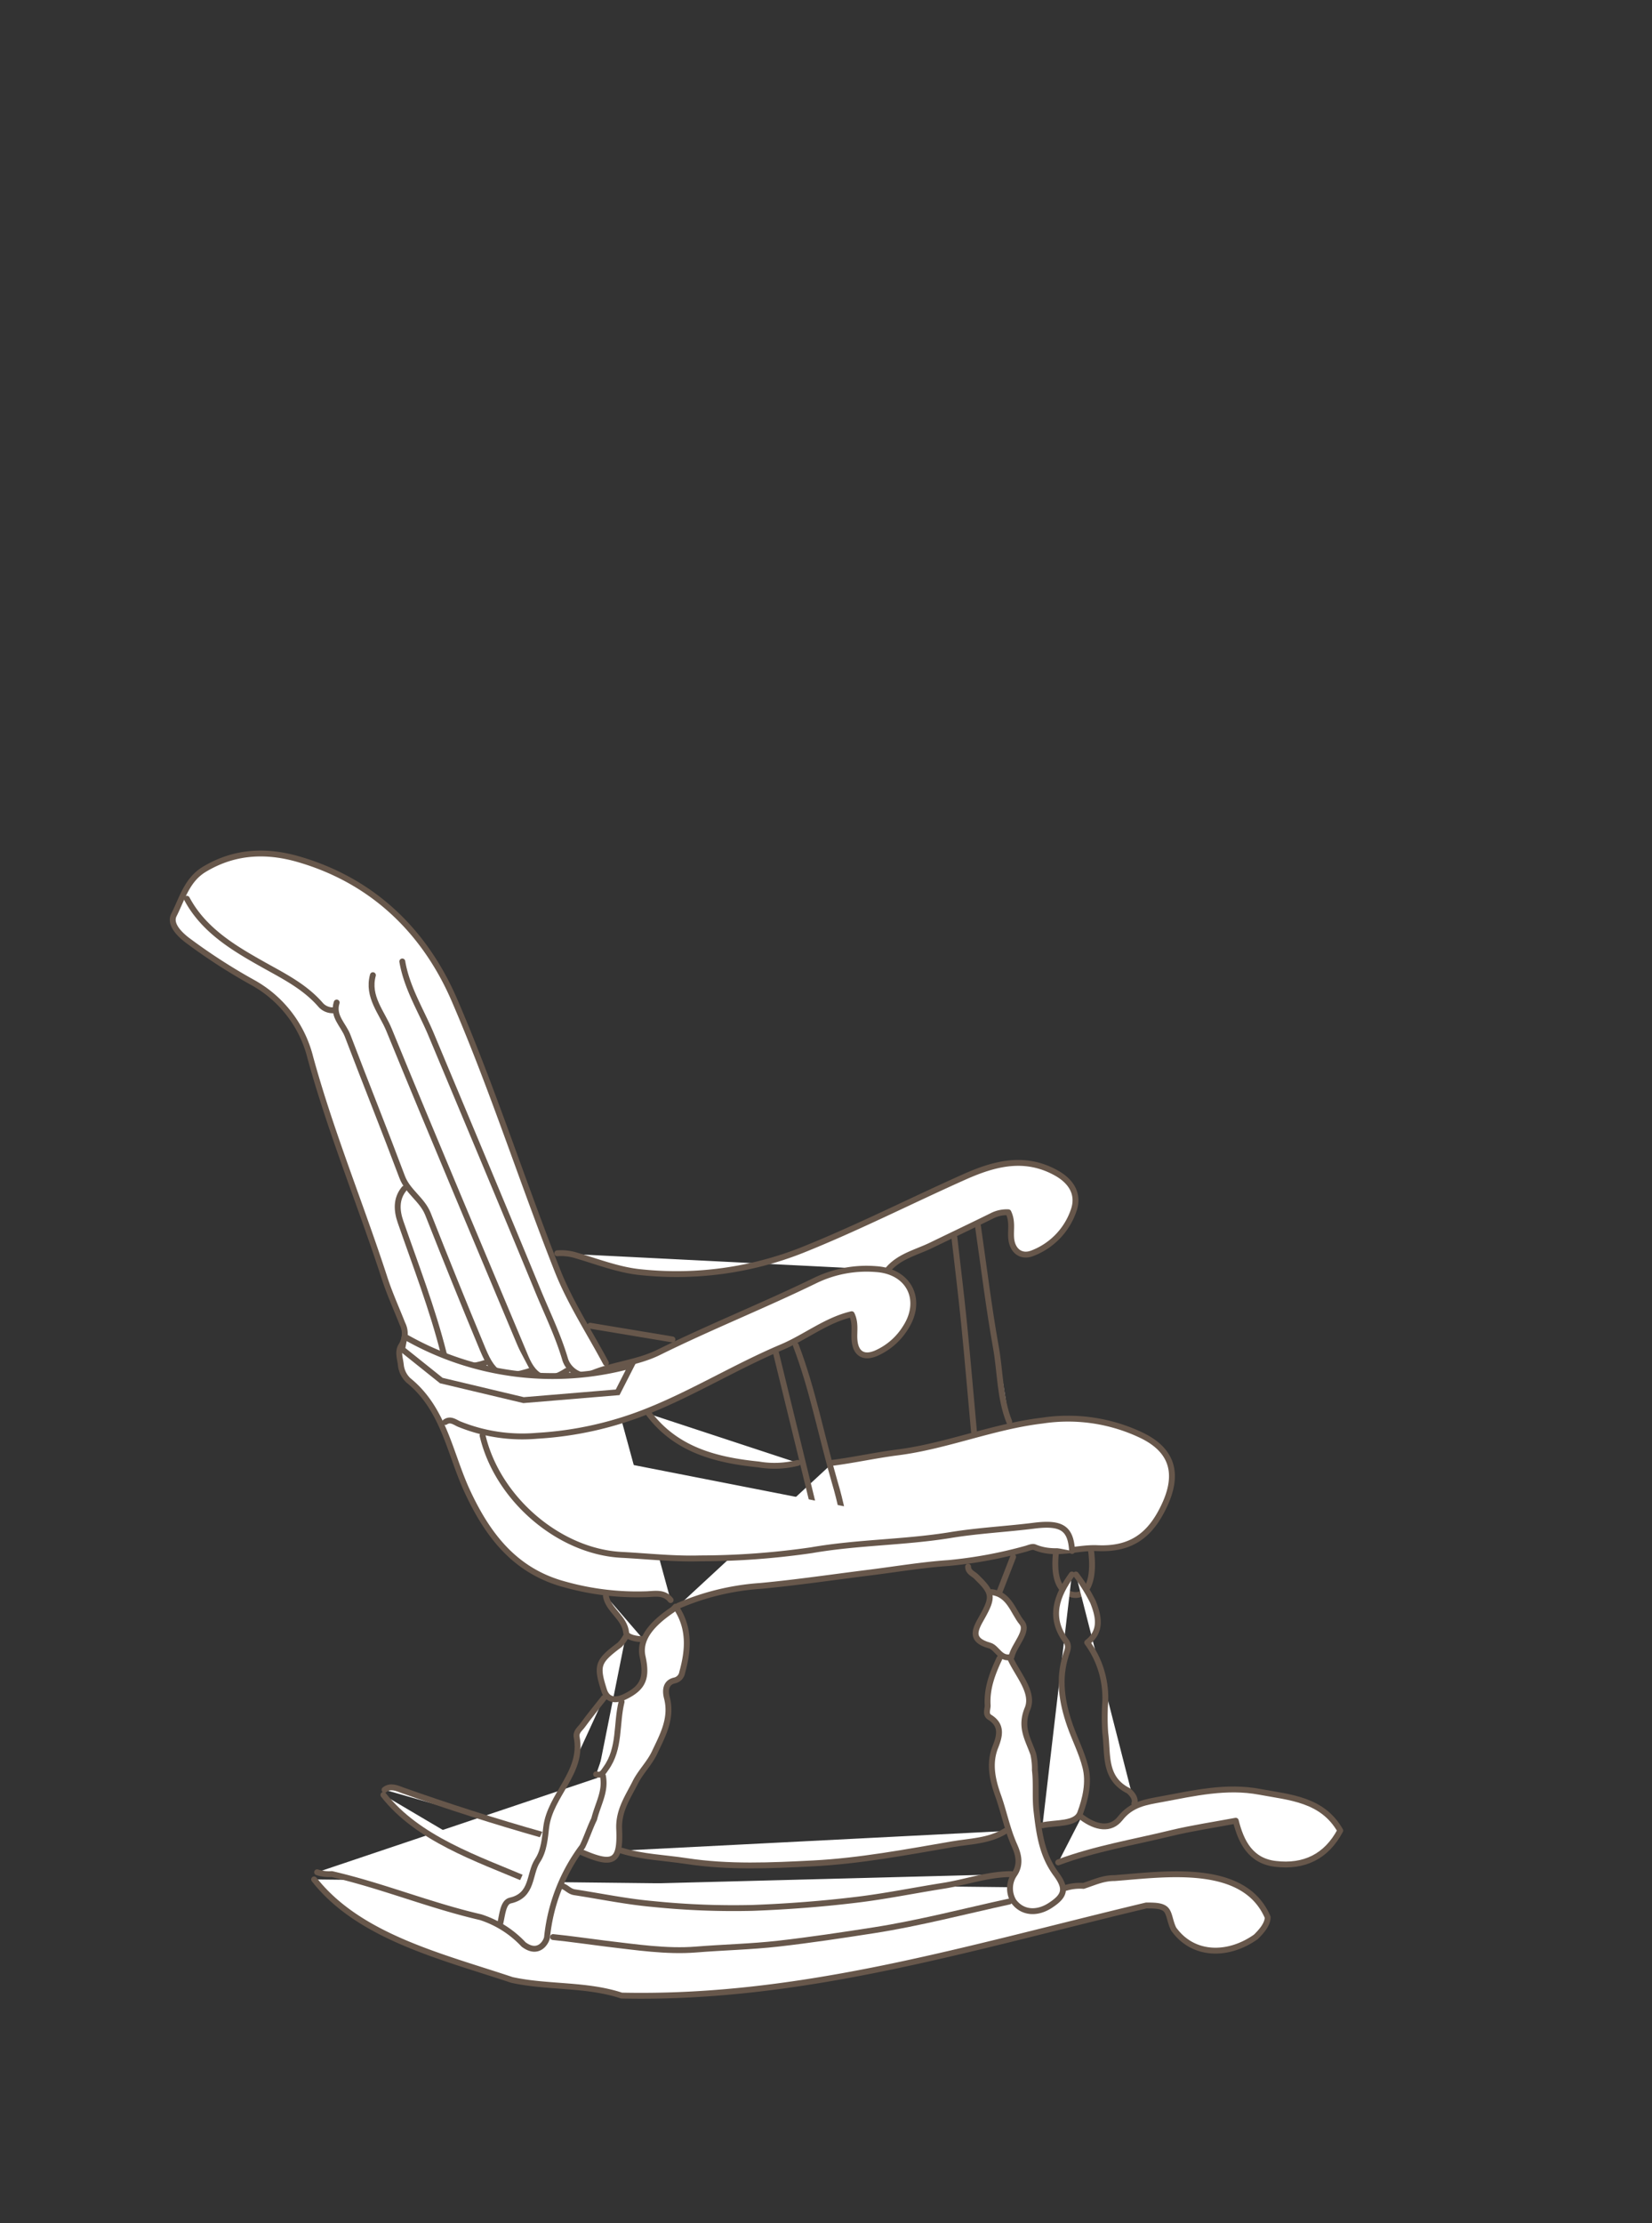 <svg id="图层_1" data-name="图层 1" xmlns="http://www.w3.org/2000/svg" viewBox="0 0 281 378"><rect x="0" y="0" width="281" height="378" fill="#333333" stroke="none"/><defs><style>.cls-1{fill:none;}.cls-1,.cls-2,.cls-3{stroke:#67574b;}.cls-1,.cls-2{stroke-linecap:round;stroke-linejoin:round;}.cls-2,.cls-3{fill:#fff;}.cls-3{stroke-miterlimit:10;}</style></defs><title>timeline</title><path class="cls-1" d="M180,261.73s-2,8,2,9.32,4.66-5.33,2.66-11.32S180,261.73,180,261.73Z"/><path class="cls-2" d="M53.43,319.58c7.67,9.76,21.66,13.09,33.64,17.09,6,1.33,12.66.67,18.65,2.66,30.64.67,58.61-8,89.25-15.32,1.33,0,2.66,0,3.33.67s.67,2,1.33,3.33c3.33,4.66,9.32,4.66,14,1.33.67-.67,2-2,2-3.33-4-9.32-17.32-7.33-26-6.66-2,0-3.33.67-5.33,1.33a8.27,8.27,0,0,0-3,.33"/><path class="cls-2" d="M151,215.94c1.92-2.31,4.79-2.94,7.33-4.16,3.44-1.67,6.89-3.31,10.32-5a5.51,5.51,0,0,1,2.87-.64c.73,1.51.37,2.93.47,4.32.15,2.2,1.69,3.43,3.65,2.63a11.9,11.9,0,0,0,7-7.31c.91-2.64-.32-4.84-2.94-6.31-5.36-3-10.5-1.65-15.66.65-9.21,4.11-18.2,8.69-27.59,12.45a58,58,0,0,1-27.34,3.77c-3.83-.35-7.57-1.84-11.32-2.93a8.59,8.59,0,0,0-3-.3"/><path class="cls-2" d="M103.06,231.76c-2.78-5.22-6.07-10.23-8.23-15.69C88.78,200.75,83.76,185,77.23,169.9c-5-11.48-13.7-20-26.13-23.7-5.6-1.69-11.1-1.53-16.33,1.61-3,1.8-3.78,5-5.18,7.75-.78,1.51.8,3.17,2.2,4.26a97.93,97.93,0,0,0,11.33,7.32,20.13,20.13,0,0,1,9.66,12.67c3.5,12.78,8.57,25,12.67,37.63.85,2.6,2,5.12,3,7.66a3.7,3.7,0,0,1-.17,3.67c-.7,1.06-.21,2.25-.1,3.32a4.19,4.19,0,0,0,1.29,2.63c6,4.83,7,12.28,9.94,18.7,3.47,7.53,8.12,13.72,16.66,16a45.68,45.68,0,0,0,14,1.66c1.39-.06,2.92-.39,4,1"/><path class="cls-2" d="M171.67,323.34c-7.66,1.67-15.27,3.67-23,4.88-5.4.84-10.83,1.66-16.28,2.28-4.67.53-9.36.62-14,1-5,.4-10.21-.4-15.32-1-3-.37-6-.82-9-1.12"/><path class="cls-2" d="M172,318.68c-4,0-7.76,1.4-11.65,2-4.89.77-9.73,1.77-14.65,2.36-5.87.71-11.74,1.16-17.65,1.38a134.6,134.6,0,0,1-17-.66c-4.51-.4-8.89-1.32-13.33-2-1-.16-1.44-1-2.32-1.09"/><path class="cls-2" d="M68.43,163.49c.77,4.57,3.27,8.46,5,12.65,6,14.34,12,28.62,17.93,43,1.63,4,3.53,7.81,4.77,12,.54,1.82,2.66,3.23,4.2,2.55,3.81-1.68,8-1.89,11.76-3.76,8.72-4.31,17.8-7.92,26.55-12.18A20,20,0,0,1,149,215.8c5.66.36,8.08,5.28,5,10a11.16,11.16,0,0,1-5,4.32c-2.16.91-3.49,0-3.66-2.33-.1-1.39.26-2.81-.47-4.32-4.32,1-7.84,3.89-11.88,5.6-7.75,3.27-15,7.74-22.71,10.83a59.72,59.72,0,0,1-18.89,4.24,28.53,28.53,0,0,1-13.32-2c-.74-.33-1.45-.94-2.33-.34"/><path class="cls-2" d="M63.43,165.82c-1,3.65,1.53,6.34,2.74,9.29,7.62,18.6,15.47,37.1,23.23,55.65,1.57,3.76,3.73,4.51,7,2.33"/><path class="cls-2" d="M171,311.35c-2.75,1.72-6,1.73-9,2.25-7.84,1.35-15.72,2.84-23.64,3.25-7.17.37-14.42.71-21.65-.4-3.66-.56-7.39-.67-11-1.77"/><path class="cls-2" d="M115.38,273.05a42.56,42.56,0,0,1,14-3.38c6.23-.58,12.44-1.51,18.65-2.28,4.44-.56,8.87-1.31,13.32-1.61a75.18,75.18,0,0,0,13-2.39c.55-.13,1.22-.48,1.65-.3,3.58,1.51,7.16,0,10.66.16,5.86.27,9.06-2.31,11.36-7.18,2.52-5.32,1.53-9.36-3.72-11.95a29,29,0,0,0-17-2.56c-8.43,1-16.29,4.35-24.63,5.41-3.69.47-7.3,1.28-11,1.76"/><path class="cls-2" d="M180,316.68c6.27-2.34,12.86-3.42,19.32-5,3.51-.84,7.1-1.37,10.88-2.08.9,3.63,2.54,6.85,6.77,7.34,4.84.57,8.63-1.21,11-5.67-3.06-5.35-8.6-5.63-13.71-6.59-5.63-1.06-11.13.22-16.65,1.25-2.7.5-5.14.81-7.09,3.3-1.59,2-4.1,1.61-6.56-.25"/><path class="cls-2" d="M106.39,278.38a6.15,6.15,0,0,1-1,1.32c-3.71,2.78-4,3.46-2.65,7.68.55,1.76,2,1.92,3.69,1.06,3.05-1.52,3.65-3.23,2.87-6.77-.73-3.35,2.24-6,5.09-7.94a5.85,5.85,0,0,0,.53-.53c2.46,3.59,2.18,7.35,1.12,11.18a1.66,1.66,0,0,1-1.31,1.37c-1.6.37-1.58,1.84-1.29,2.95.91,3.51-.73,6.4-2.1,9.31-.84,1.79-2.35,3.26-3.24,5-1.25,2.51-2.92,4.82-2.78,8,.25,5.62-1,6.27-6.26,4"/><path class="cls-2" d="M182.32,267.73c-2.57,3.58-4,7.26-1,11.32.62.83.25,1.56,0,2.34-1.34,4.08-.69,8.06.68,12,.82,2.35,2,4.62,2.6,7,.72,2.66,0,5.58-.86,7.89-.75,2-4.14,1.6-6.41,2.09"/><path class="cls-2" d="M166.34,208.45c1,6.88,1.83,13.8,3.06,20.64.76,4.22.64,8.6,2.27,12.67"/><path class="cls-2" d="M162.34,210.45c.56,4.88,1.16,9.76,1.65,14.65.61,6.1,1.12,12.21,1.68,18.32"/><path class="cls-2" d="M102.56,302c.5,2.66-.83,4.66-1.5,7.33-.67,1.33-1.33,3.33-2,4.66a31,31,0,0,0-6,15.32c0,.67-1.33,3.33-4,1.33A17.24,17.24,0,0,0,81.75,326c-8.66-2-16.65-5.33-25.31-7.33a6.42,6.42,0,0,1-2.5-.31"/><path class="cls-2" d="M90.24,233.09c-4.65,1.45-6.17,1.07-8.14-3.67q-4.76-11.45-9.31-23c-1-2.48-3.45-3.79-4.39-6.3-3-8-6.22-16-9.27-24-.7-1.85-2.61-3.32-1.86-5.65"/><path class="cls-2" d="M170,282c-1.19,2.53-2.19,5.12-2,8,0,.67-.43,1.52.33,2,2.18,1.34,1.72,3.17,1,5-1.16,2.85-.5,5.69.43,8.3,1,2.78,1.54,5.69,2.76,8.43.55,1.24,1.29,3.13,0,5a4.25,4.25,0,0,0-.12,4.55c1.45,2,3.95,2.24,6.31.68s2.81-2.75.94-5.28c-2.41-3.25-2.89-6.88-3.34-10.69-.28-2.35,0-4.68-.28-7a11.42,11.42,0,0,0-.26-2.69c-.82-2.45-2.34-4.52-1-7.74,1.17-2.77-1.64-5.75-2.92-8.56"/><path class="cls-2" d="M68.76,202.12c-1.45,1.74-1.28,3.77-.63,5.65,2.57,7.4,5.41,14.7,7.33,22.32.56,2.21,3.54,2.82,7,1.68"/><path class="cls-2" d="M183,267.73a28.57,28.57,0,0,1,2.93,4.69c.93,2.37,1.55,4.94-1,6.88A15.9,15.9,0,0,1,188,289.37a37.56,37.56,0,0,0,0,5.32c.49,3.53-.33,7.64,3.89,9.79.15.07,1.43,1.13,1.06,2.2"/><path class="cls-2" d="M92.24,312q-12-3.39-23.83-7.6c-.85-.31-2-.87-3-.06"/><path class="cls-2" d="M31.79,152.83C34.55,158,39.41,161,44.19,163.7c3.67,2.09,7.43,3.85,10.28,7.09a2.76,2.76,0,0,0,2.3,1"/><path class="cls-2" d="M65.22,305.21c5.87,7.47,15.86,10.8,24.52,14.47"/><path class="cls-2" d="M110.39,240.42c4.69,6.17,11.49,7.87,18.66,8.6a16,16,0,0,0,6.65-.27"/><path class="cls-2" d="M135.37,228.76c2.89,7.58,4.37,15.56,6.63,23.32,1,3.28,1.58,6.65,2.36,10"/><path class="cls-2" d="M132,230.09q3.5,14.32,7,28.64c.29,1.2.45,2.44.68,3.66"/><path class="cls-2" d="M102.73,288.71c-1.22,1.55-2.48,3.08-3.64,4.68-.43.59-1.18,1.1-1,2,1.16,6-4.49,9.77-5.18,15.3-.22,1.79-.35,4-1.48,5.69-1.49,2.27-.71,5.92-4.64,6.79-1.22.27-1.35,2.44-1.69,3.86"/><path class="cls-2" d="M114.38,227.76l-14-2.33"/><path class="cls-2" d="M105.73,289.37c-.94,3.76-.2,7.91-2.66,11.33-.43.6-.73,1.3-1.67,1"/><path class="cls-2" d="M164.67,266.39c0,.93.83,1.17,1.34,1.66,2.86,2.76,3,3.45,1,7-1.2,2.1-2.08,3.81,1.32,4.76,1.27.35,1.81,2.47,3.72,1.93.42-2,3-4.37,1.76-5.84-1.46-1.78-2.11-4.82-5.12-5.17"/><path class="cls-2" d="M103.06,271.39c.43,2.47,3.22,3.62,3.46,6.32.06.64,1.74,1.07,2.87,1"/><path class="cls-2" d="M172.33,264.73l-2.33,6"/><path class="cls-2" d="M82.08,244.08c2.5,10.75,13,19.76,23.64,20.31,4.44.23,8.89.73,13.32.6a132.89,132.89,0,0,0,19-1.39c7.86-1.37,15.83-1.3,23.66-2.58,4.76-.78,9.56-1,14.33-1.61,4.61-.55,6.1.49,6.33,4.32"/><path class="cls-3" d="M68.82,227.26a50.51,50.51,0,0,0,38.57,4.92l-2.33,4.57-16,1.33-14-3.33-6.66-5.33Z"/></svg>